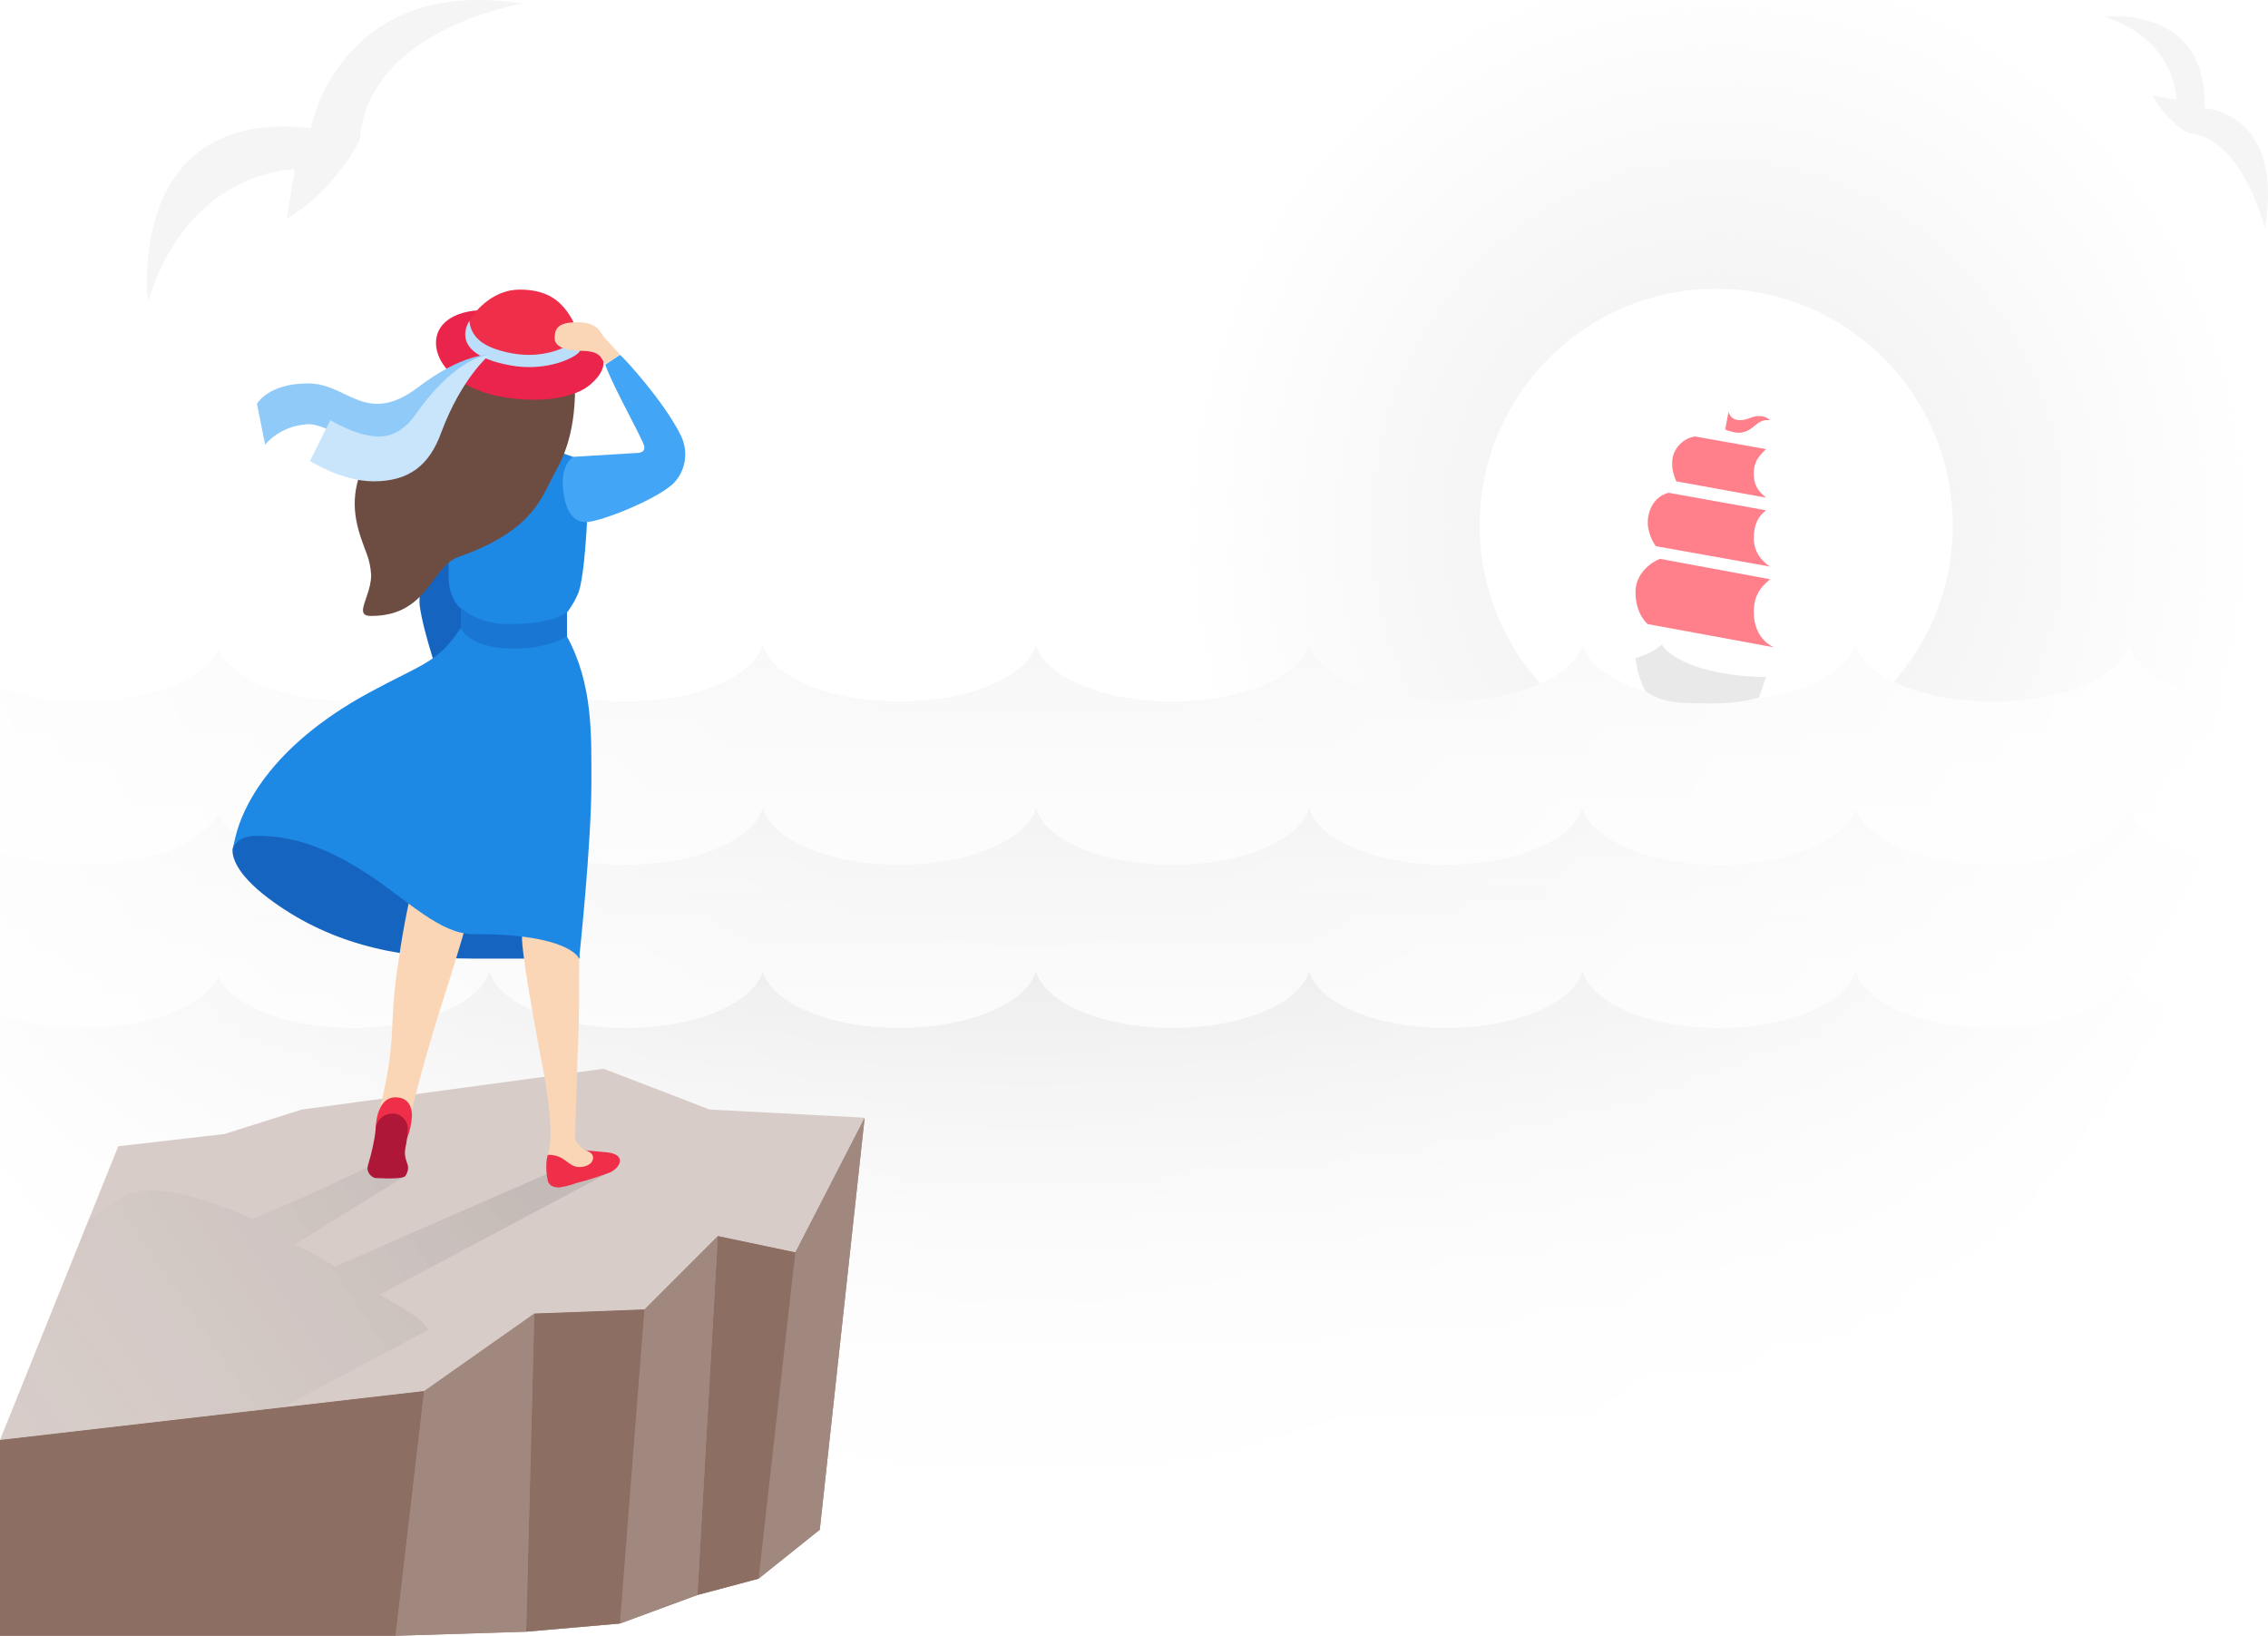 <?xml version="1.0" encoding="UTF-8" standalone="no"?>
<!-- Generator: Adobe Illustrator 22.1.0, SVG Export Plug-In . SVG Version: 6.00 Build 0)  -->

<svg
   xmlns:dc="http://purl.org/dc/elements/1.1/"
   xmlns:cc="http://creativecommons.org/ns#"
   xmlns:rdf="http://www.w3.org/1999/02/22-rdf-syntax-ns#"
   xmlns:svg="http://www.w3.org/2000/svg"
   xmlns="http://www.w3.org/2000/svg"
   xmlns:sodipodi="http://sodipodi.sourceforge.net/DTD/sodipodi-0.dtd"
   xmlns:inkscape="http://www.inkscape.org/namespaces/inkscape"
   version="1.1"
   id="Layer_1"
   x="0px"
   y="0px"
   viewBox="0 0 556.083 400.992"
   xml:space="preserve"
   sodipodi:docname="403.svg"
   width="556.083"
   height="400.992"
   inkscape:version="0.92.4 (5da689c313, 2019-01-14)"><defs
   id="defs137" /><sodipodi:namedview
   pagecolor="#ffffff"
   bordercolor="#666666"
   borderopacity="1"
   objecttolerance="10"
   gridtolerance="10"
   guidetolerance="10"
   inkscape:pageopacity="0"
   inkscape:pageshadow="2"
   inkscape:window-width="1920"
   inkscape:window-height="1017"
   id="namedview135"
   showgrid="false"
   fit-margin-top="0"
   fit-margin-left="0"
   fit-margin-right="0"
   fit-margin-bottom="0"
   inkscape:zoom="0.55625733"
   inkscape:cx="369.18607"
   inkscape:cy="-32.035991"
   inkscape:window-x="-8"
   inkscape:window-y="-8"
   inkscape:window-maximized="1"
   inkscape:current-layer="Layer_1" />

<rect
   width="800"
   height="600"
   style="fill:#ffffff"
   id="rect2"
   x="-137"
   y="-101.008" />
<g
   id="g13"
   transform="translate(-137,-101.008)">
	
		<radialGradient
   id="SVGID_1_"
   cx="-2744.817"
   cy="370.357"
   r="297.96"
   gradientTransform="matrix(0.443,0,0,-0.469,1774.228,403.772)"
   gradientUnits="userSpaceOnUse">
		<stop
   offset="0"
   style="stop-color:#EEEEEE"
   id="stop4" />
		<stop
   offset="1"
   style="stop-color:#EEEEEE;stop-opacity:0"
   id="stop6" />
	</radialGradient>
	<circle
   cx="558"
   cy="230"
   style="fill:url(#SVGID_1_)"
   id="ellipse9"
   r="168" />
	<circle
   cx="557.8"
   cy="229.8"
   r="58"
   style="fill:#ffffff"
   id="circle11" />
</g>
<g
   id="g51"
   transform="translate(-137,-101.008)">
	<path
   d="M 698.7,272.7 V 418.8 H 90.5 V 273 c 17.2,0 31.3,-6.1 33.5,-13.9 2.2,7.8 16.3,13.9 33.5,13.9 16.2,0 29.7,-5.4 33,-12.6 3.3,7.2 16.8,12.6 33,12.6 17.2,0 31.3,-6.1 33.5,-13.9 2.2,7.8 16.3,13.9 33.5,13.9 17.2,0 31.3,-6.1 33.5,-13.9 2.2,7.8 16.3,13.9 33.5,13.9 17.2,0 31.3,-6.1 33.5,-13.9 2.2,7.8 16.3,13.9 33.5,13.9 17.2,0 31.3,-6.1 33.5,-13.9 2.2,7.8 16.3,13.9 33.5,13.9 17.2,0 31.3,-6.1 33.5,-13.9 2.2,7.8 16.3,13.9 33.5,13.9 17.2,0 31.3,-6.1 33.5,-13.9 2.2,7.8 16.3,13.9 33.5,13.9 17.2,0 31.3,-6.1 33.5,-13.9 2.2,7.8 16.3,13.9 33.5,13.9 2.1,0 4.2,-0.1 6.2,-0.3 z"
   style="fill:#ffffff"
   id="path15"
   inkscape:connector-curvature="0" />
	
		<linearGradient
   id="SVGID_2_"
   gradientUnits="userSpaceOnUse"
   x1="394.6"
   y1="181.2"
   x2="394.6"
   y2="340.9"
   gradientTransform="matrix(1,0,0,-1,0,600)">
		<stop
   offset="0"
   style="stop-color:#FFFFFF;stop-opacity:0"
   id="stop17" />
		<stop
   offset="1"
   style="stop-color:#F5F5F5"
   id="stop19" />
	</linearGradient>
	<path
   d="M 698.7,272.7 V 418.8 H 90.5 V 273 c 17.2,0 31.3,-6.1 33.5,-13.9 2.2,7.8 16.3,13.9 33.5,13.9 16.2,0 29.7,-5.4 33,-12.6 3.3,7.2 16.8,12.6 33,12.6 17.2,0 31.3,-6.1 33.5,-13.9 2.2,7.8 16.3,13.9 33.5,13.9 17.2,0 31.3,-6.1 33.5,-13.9 2.2,7.8 16.3,13.9 33.5,13.9 17.2,0 31.3,-6.1 33.5,-13.9 2.2,7.8 16.3,13.9 33.5,13.9 17.2,0 31.3,-6.1 33.5,-13.9 2.2,7.8 16.3,13.9 33.5,13.9 17.2,0 31.3,-6.1 33.5,-13.9 2.2,7.8 16.3,13.9 33.5,13.9 17.2,0 31.3,-6.1 33.5,-13.9 2.2,7.8 16.3,13.9 33.5,13.9 17.2,0 31.3,-6.1 33.5,-13.9 2.2,7.8 16.3,13.9 33.5,13.9 2.1,0 4.2,-0.1 6.2,-0.3 z"
   style="fill:url(#SVGID_2_)"
   id="path22"
   inkscape:connector-curvature="0" />
	
		<linearGradient
   id="SVGID_3_"
   gradientUnits="userSpaceOnUse"
   x1="394.6"
   y1="141.2"
   x2="394.6"
   y2="300.9"
   gradientTransform="matrix(1,0,0,-1,0,600)">
		<stop
   offset="0"
   style="stop-color:#FFFFFF;stop-opacity:0"
   id="stop24" />
		<stop
   offset="0.68"
   style="stop-color:#F5F5F5;stop-opacity:0.68"
   id="stop26" />
		<stop
   offset="1"
   style="stop-color:#EEEEEE"
   id="stop28" />
	</linearGradient>
	<path
   d="M 698.7,312.7 V 458.8 H 90.5 V 313 c 17.2,0 31.3,-6.1 33.5,-13.9 2.2,7.8 16.3,13.9 33.5,13.9 16.2,0 29.7,-5.4 33,-12.6 3.3,7.2 16.8,12.6 33,12.6 17.2,0 31.3,-6.1 33.5,-13.9 2.2,7.8 16.3,13.9 33.5,13.9 17.2,0 31.3,-6.1 33.5,-13.9 2.2,7.8 16.3,13.9 33.5,13.9 17.2,0 31.3,-6.1 33.5,-13.9 2.2,7.8 16.3,13.9 33.5,13.9 17.2,0 31.3,-6.1 33.5,-13.9 2.2,7.8 16.3,13.9 33.5,13.9 17.2,0 31.3,-6.1 33.5,-13.9 2.2,7.8 16.3,13.9 33.5,13.9 17.2,0 31.3,-6.1 33.5,-13.9 2.2,7.8 16.3,13.9 33.5,13.9 17.2,0 31.3,-6.1 33.5,-13.9 2.2,7.8 16.3,13.9 33.5,13.9 2.1,0 4.2,-0.1 6.2,-0.3 z"
   style="fill:url(#SVGID_3_)"
   id="path31"
   inkscape:connector-curvature="0" />
	
		<linearGradient
   id="SVGID_4_"
   gradientUnits="userSpaceOnUse"
   x1="394.6"
   y1="101.2"
   x2="394.6"
   y2="260.9"
   gradientTransform="matrix(1,0,0,-1,0,600)">
		<stop
   offset="0"
   style="stop-color:#FFFFFF;stop-opacity:0"
   id="stop33" />
		<stop
   offset="0.429"
   style="stop-color:#F5F5F5;stop-opacity:0.429"
   id="stop35" />
		<stop
   offset="1"
   style="stop-color:#E0E0E0"
   id="stop37" />
	</linearGradient>
	<path
   d="M 698.7,352.7 V 498.8 H 90.5 V 353 c 17.2,0 31.3,-6.1 33.5,-13.9 2.2,7.8 16.3,13.9 33.5,13.9 16.2,0 29.7,-5.4 33,-12.6 3.3,7.2 16.8,12.6 33,12.6 17.2,0 31.3,-6.1 33.5,-13.9 2.2,7.8 16.3,13.9 33.5,13.9 17.2,0 31.3,-6.1 33.5,-13.9 2.2,7.8 16.3,13.9 33.5,13.9 17.2,0 31.3,-6.1 33.5,-13.9 2.2,7.8 16.3,13.9 33.5,13.9 17.2,0 31.3,-6.1 33.5,-13.9 2.2,7.8 16.3,13.9 33.5,13.9 17.2,0 31.3,-6.1 33.5,-13.9 2.2,7.8 16.3,13.9 33.5,13.9 17.2,0 31.3,-6.1 33.5,-13.9 2.2,7.8 16.3,13.9 33.5,13.9 17.2,0 31.3,-6.1 33.5,-13.9 2.2,7.8 16.3,13.9 33.5,13.9 2.1,0 4.2,-0.1 6.2,-0.3 z"
   style="fill:url(#SVGID_4_)"
   id="path40"
   inkscape:connector-curvature="0" />
	
		<radialGradient
   id="SVGID_5_"
   cx="389.477"
   cy="460.78"
   r="328.29"
   gradientTransform="matrix(1,-0.003,-0.004,-1.276,1.698,728.343)"
   gradientUnits="userSpaceOnUse">
		<stop
   offset="8.940305e-02"
   style="stop-color:#FFFFFF;stop-opacity:0"
   id="stop42" />
		<stop
   offset="0.871"
   style="stop-color:#FFFFFF;stop-opacity:0.859"
   id="stop44" />
		<stop
   offset="1"
   style="stop-color:#FFFFFF"
   id="stop46" />
	</radialGradient>
	<path
   d="m 692.5,273 c -17.2,0 -31.3,-6.1 -33.5,-13.9 -2.2,7.8 -16.3,13.9 -33.5,13.9 -17.2,0 -31.3,-6.1 -33.5,-13.9 -2.2,7.8 -16.3,13.9 -33.5,13.9 -17.2,0 -31.3,-6.1 -33.5,-13.9 -2.2,7.8 -16.3,13.9 -33.5,13.9 -17.2,0 -31.3,-6.1 -33.5,-13.9 -2.2,7.8 -16.3,13.9 -33.5,13.9 -17.2,0 -31.3,-6.1 -33.5,-13.9 -2.2,7.8 -16.3,13.9 -33.5,13.9 -17.2,0 -31.3,-6.1 -33.5,-13.9 -2.2,7.8 -16.3,13.9 -33.5,13.9 -17.2,0 -31.3,-6.1 -33.5,-13.9 -2.2,7.8 -16.3,13.9 -33.5,13.9 -16.2,0 -29.7,-5.4 -33,-12.6 -3.3,7.2 -16.8,12.6 -33,12.6 -17.2,0 -31.3,-6.1 -33.5,-13.9 C 121.8,267 17.2,273 0,273 V 498.9 H 800 V 272.7 c 0,0 -105.4,0.3 -107.5,0.3 z"
   style="fill:url(#SVGID_5_)"
   id="path49"
   inkscape:connector-curvature="0" />
</g>
<g
   id="g57"
   transform="translate(-137,-101.008)">
	<path
   d="m 173.3,175 c 0,0 -6,-47.7 39.9,-42.6 0,0 7,-37.6 51.9,-30.5 0,0 -37.9,6.1 -39.9,33.5 0,0 -6,12.2 -17.9,19.3 l 2,-12.2 c -0.1,0 -26.1,0 -36,32.5 z"
   style="fill:#f5f5f5"
   id="path53"
   inkscape:connector-curvature="0" />
	<path
   d="m 653,105.1 c 0,0 25.4,-3.1 24.5,22.4 0,0 19.7,1 14.8,29.5 0,0 -5.3,-22.2 -18.7,-23.4 0,0 -5,-2.3 -8.9,-9.2 l 5.9,1 c 0,0.1 0.2,-14.5 -17.6,-20.3 z"
   style="fill:#f5f5f5"
   id="path55"
   inkscape:connector-curvature="0" />
</g>
<g
   id="g69"
   transform="translate(-137,-101.008)">
	<path
   d="m 538,262.3 c 2.4,-0.6 4.6,-1.7 6.5,-3.3 1,2.3 8.3,7.7 25.5,8 l -1.7,5 c -6.3,1.8 -12.4,1.5 -18.9,1.3 -3.2,-0.2 -6.4,-1 -9,-2.9 -1.3,-2.5 -2.1,-5.4 -2.4,-8.1 z"
   style="fill:#e9e9e9"
   id="path59"
   inkscape:connector-curvature="0" />
	<path
   d="m 560,206.3 0.8,-4.3 c 0.5,1.3 1.3,2 2.8,2 1.9,0 3,-1 4.4,-1 1.6,0 2.1,0.3 3,1 -1.8,-0.1 -2.4,0.2 -4.3,1.8 -0.6,0.5 -1.9,1.3 -3.4,1.3 -1.8,-0.1 -3.3,-0.8 -3.3,-0.8 z"
   style="fill:#ff808b"
   id="path61"
   inkscape:connector-curvature="0" />
	<path
   d="m 552.6,208 c -3.3,0.5 -5.8,3.5 -5.6,6.8 0,1.4 0.4,2.9 1,4.2 l 22,4 c -1.6,-1.4 -3,-2.6 -3,-6 0,-3 1.5,-4.4 3,-5.9 z"
   style="fill:#ff808b"
   id="path63"
   inkscape:connector-curvature="0" />
	<path
   d="m 543,234.9 c -1,-1.3 -2,-3.7 -2,-5.8 0,-2.6 1.3,-6.3 5.1,-7.3 l 23.9,4.3 c -1.9,1.5 -3,3.4 -3,6.9 0,2.9 1.6,5.4 4,6.9 z"
   style="fill:#ff808b"
   id="path65"
   inkscape:connector-curvature="0" />
	<path
   d="m 544,238 c -3.4,1.4 -6,4.5 -6,8.1 0,5.6 3,7.9 3,7.9 l 31,5.7 c 0,0 -5,-1.8 -5,-8.7 0,-4.4 2.1,-6.4 4,-8 z"
   style="fill:#ff808b"
   id="path67"
   inkscape:connector-curvature="0" />
</g>
<g
   id="g87"
   transform="translate(-137,-101.008)">
	<polygon
   points="323,488 323,488 308,492 308,492 289,499 266,501 234,502 234,502 137,502 137,454 241,442 268,423 295,422 313,404 332,408 349,375 338,476 "
   style="fill:#a1887f"
   id="polygon71" />
	<polygon
   points="211,373 285,363 311,373 349,375 332,408 313,404 295,422 268,423 241,442 137,454 166,382 192,379 "
   style="fill:#d7ccc8"
   id="polygon73" />
	<polygon
   points="323,488 332,408 349,375 338,476 "
   style="fill:#a1887f"
   id="polygon75" />
	<polygon
   points="308,492 313,404 332,408 323,488 "
   style="fill:#8d6e63"
   id="polygon77" />
	<polygon
   points="137,454 241,442 234,502 137,502 "
   style="fill:#8d6e63"
   id="polygon79" />
	<polygon
   points="289,499 295,422 313,404 308,492 "
   style="fill:#a1887f"
   id="polygon81" />
	<polygon
   points="266,501 268,423 295,422 289,499 "
   style="fill:#8d6e63"
   id="polygon83" />
	<polygon
   points="234,502 241,442 268,423 266,501 "
   style="fill:#a1887f"
   id="polygon85" />
</g>
<g
   id="g132"
   transform="translate(-137,-101.008)">
	<path
   d="m 246.6,273 5.3,-0.1 c -0.4,-7.9 -0.4,-15.8 0,-23.6 l 3,-18.6 -3.4,-16.6 -9,12.3 c -2.5,18.4 -2.8,21.1 -2.6,23 0.8,6.4 5,18.6 6.7,23.6 z"
   style="fill:#1565c0"
   id="path89"
   inkscape:connector-curvature="0" />
	<path
   d="m 194,309.4 c 0,1.5 0.6,5.6 8.8,11.8 14.1,10.6 30.4,14.8 50.3,14.8 h 26 c -0.4,-7.2 -15,-14 -32.1,-23.4 -45.5,-24.9 -53,-5.1 -53,-3.2 z"
   style="fill:#1565c0"
   id="path91"
   inkscape:connector-curvature="0" />
	<path
   d="m 252,325 -13.9,-6.8 c 0,0 -2.4,10.7 -3.3,17.9 -0.9,5.3 -1.4,10.6 -1.6,16 -0.2,7.2 -1.4,14.4 -3.3,21.4 -0.3,1.2 7.5,2.8 7.7,1.4 0.8,-3.9 3.6,-14.6 7.1,-25.8 5.8,-18 7.3,-24.1 7.3,-24.1 z"
   style="fill:#fad6b7"
   id="path93"
   inkscape:connector-curvature="0" />
	<path
   d="m 246,228.2 c 0.7,4.6 1.1,9.3 1,14 -0.1,5.6 3,8 3,8 v 5 c 8.4,7.1 26,2.1 26,2.1 v -6.1 c 1.2,-1.6 2.2,-3.3 2.9,-5.1 1,-3 1.7,-10.4 2.1,-18.5 0.1,-2.6 -2.9,-1 -3.7,-6.3 -0.8,-5.3 0.7,-8.1 0.7,-8.1 l -6.6,-2.4 -11.3,-4.9 z"
   style="fill:#1e88e5"
   id="path95"
   inkscape:connector-curvature="0" />
	<path
   d="m 269.1,357.6 c -4.6,-24.7 -4.1,-27 -4.1,-27 11.4,-5 14,5.4 14,5.4 v 5 c 0,0 0,8 -0.1,11.3 -0.4,9.7 -0.9,26.7 -0.9,27.7 0,1 1.7,2.6 2.5,3 2.2,1.1 4.1,-1 1.7,4.7 -3.6,-0.6 -7.3,0 -10.5,1.7 -0.3,-1.3 -0.4,-2.6 -0.4,-3.9 0,-0.8 0,-1.6 0.3,-2.4 1.4,-6.4 -1.4,-19.8 -2.5,-25.5 z"
   style="fill:#fad6b7"
   id="path97"
   inkscape:connector-curvature="0" />
	<path
   d="m 250,254.9 c -5.7,8.6 -9,8.6 -22.5,15.9 -25,13.6 -31.2,29 -32.7,35.1 -0.4,1.5 -0.8,3.7 -0.8,3.7 0.3,-1.6 1.6,-3.7 6,-3.7 8.3,0 16.5,2.4 27.5,9.6 9.5,6.3 17.5,14.5 25.5,14.5 23.8,-0.1 26,6 26,6 0,0 3,-28 3,-43 0,-12 0.4,-24.2 -6,-36 -2.1,-3.9 -7.7,0 -12.6,-0.2 -5.2,-0.3 -11.4,-4.7 -13.4,-1.9 z"
   style="fill:#1e88e5"
   id="path99"
   inkscape:connector-curvature="0" />
	<path
   d="m 250,250 v 5 c 0,0 2,5 13,5 8.7,0 13,-3 13,-3 v -6 c 0,0 -2.5,3 -14.4,3 -7.6,0 -11.6,-4 -11.6,-4 z"
   style="fill:#1976d2"
   id="path101"
   inkscape:connector-curvature="0" />
	<path
   d="m 303.8,207.5 c -4,-8 -13.6,-18.6 -14.8,-19.5 l -3.6,2.4 c 2.1,5.9 9.6,18.9 9.6,20.2 0,1.3 -0.9,1.2 -1.2,1.4 l -16.2,1 c 0,0 -4.2,2.2 -2,11 1,4 3.3,5 5,5 3.7,0 18.5,-6 21.9,-9.9 2.8,-3.2 3.3,-7.8 1.3,-11.6 z"
   style="fill:#42a5f5"
   id="path103"
   inkscape:connector-curvature="0" />
	<path
   d="m 277.6,186.4 -17.2,-2.7 c -6.9,0.2 -12.9,4.8 -14.9,11.4 -2.8,8.4 -2.5,9.9 -8.1,12.5 -5.6,2.6 -10.4,4.1 -12.4,10.4 -2.5,7.8 0.1,13.9 2,19 0.6,1.6 0.9,3.3 1,5 0,3.5 -2,6.8 -2,8.6 0,1 0.6,1.4 2,1.4 14,0 14.6,-12.1 21.5,-14.5 18.5,-6.5 20.3,-14.8 23.5,-20.5 1.7,-3.1 5,-9 5,-21 0.1,-3.2 -0.1,-6.4 -0.4,-9.6 z"
   style="fill:#6d4c41"
   id="path105"
   inkscape:connector-curvature="0" />
	<path
   d="m 284.5,188.1 c 0,0 2.2,3 -2.8,7.2 -2.9,2.5 -8.3,3.7 -13.4,3.7 -17.2,0 -24.4,-8 -24.4,-13.9 0,-5.9 6.5,-8.9 15.3,-7.9 l 23.1,8.4 z"
   style="fill:#ea244a"
   id="path107"
   inkscape:connector-curvature="0" />
	<path
   d="m 276,177.3 c -1.9,-2.5 -4.8,-5.3 -11.6,-5.3 -6.3,0 -10.8,4.9 -12.6,8 -0.5,0.9 -4.1,7.5 8.9,10.3 10,2.2 17.5,-1.8 18.3,-3.2 0.8,-1.4 -0.3,-6.1 -3,-9.8 z"
   style="fill:#ef2e4a"
   id="path109"
   inkscape:connector-curvature="0" />
	<path
   d="m 229.1,378 c 0,0 -0.1,-8 4.9,-8 4.3,0 4,4.5 4,4.6 -0.1,1.9 -0.5,3.7 -1.2,5.5 z"
   style="fill:#ef2e4a"
   id="path111"
   inkscape:connector-curvature="0" />
	<path
   d="m 276.9,183.5 c -0.5,0.7 -0.7,1.3 -0.6,2.1 -1.2,0.8 -4.7,2.4 -9.6,2.4 -1.7,0 -3.5,-0.2 -5.3,-0.6 -3,-0.7 -4.8,-1.5 -5.8,-2.2 -0.2,-0.1 -3.2,-1.8 -3.5,-5.5 -0.1,0.1 -0.1,0.2 -0.2,0.3 -0.5,0.9 -4.1,7.5 8.9,10.3 2.1,0.5 4.1,0.7 5.9,0.7 6.9,0 11.7,-2.7 12.4,-3.8 0.2,-0.4 0.3,-0.9 0.3,-1.6 0,-0.4 0.8,-1.1 2,-1.9 -1.6,0.1 -3.1,0 -4.5,-0.2 z"
   style="fill:#bbdefb"
   id="path113"
   inkscape:connector-curvature="0" />
	<path
   d="m 285.4,184 c -1.3,-1.3 -1.5,-4 -6.9,-4 -5.1,0 -5.5,1.9 -5.5,4 0,2.1 3.1,3 6,3 3.2,0 4.3,0.5 5.2,1.4 0.4,0.6 0.8,1.3 1.2,1.9 1.2,-0.8 3.6,-2.4 3.6,-2.4 0,0 -2.9,-3.2 -3.6,-3.9 z"
   style="fill:#fad6b7"
   id="path115"
   inkscape:connector-curvature="0" />
	<path
   d="m 257,188 c 0,0 -6.5,-0.5 -17.7,8.1 -3.9,2.9 -7,3.9 -9.8,3.9 -6.2,0 -10.1,-5 -17,-5 -9.8,0 -12.5,5 -12.5,5 l 2,10 c 2.7,-3.1 6.7,-4.9 10.8,-5 3.9,0 11,5.3 18.6,4.6 3.9,-0.4 5.9,-5.3 11.2,-10.3 4.5,-4.1 9.3,-7.9 14.4,-11.3 z"
   style="fill:#90caf9"
   id="path117"
   inkscape:connector-curvature="0" />
	<path
   d="m 257,188 c 0,0 -7.8,0 -18.1,14.6 -2.7,3.9 -5.9,5.4 -8.9,5.4 -5.4,0.1 -12,-4 -12,-4 l -5,10 c 0,0 7.8,5 15.6,5 8.8,0 13.7,-4 16.6,-12 5,-13.4 11.8,-19 11.8,-19 z"
   style="fill:#c9e5fc"
   id="path119"
   inkscape:connector-curvature="0" />
	
		<linearGradient
   id="SVGID_6_"
   gradientUnits="userSpaceOnUse"
   x1="108.322"
   y1="1386.747"
   x2="253.39"
   y2="1290.112"
   gradientTransform="translate(0,-912)">
		<stop
   offset="0"
   style="stop-color:#FFFFFF;stop-opacity:0"
   id="stop121" />
		<stop
   offset="1"
   style="stop-color:#1D1D1B;stop-opacity:0.1"
   id="stop123" />
	</linearGradient>
	<path
   d="m 227.3,387 8.9,2.4 -27,16.7 c 3,1.1 9.9,5.4 9.9,5.4 l 52.2,-22.8 15.5,-0.5 -56.8,30.2 c 0,0 11.1,5.7 12,8.6 l -35.7,19 -69.3,8 21.7,-54 c 3.3,-2.3 6.6,-4.6 8.6,-5.7 9.2,-5.3 31.5,5.5 31.5,5.5 0,0 12.8,-5 28.5,-12.8 z"
   style="fill:url(#SVGID_6_)"
   id="path126"
   inkscape:connector-curvature="0" />
	<path
   d="m 229.1,377.9 c 0.1,-2.2 1.9,-3.9 4.1,-3.9 2,-0.1 3.7,1.6 3.8,3.6 0,0.1 0,0.3 0,0.4 -0.1,1.5 -0.3,3 -0.6,4.4 -0.4,2.1 0.3,3.2 0.6,4.3 0.2,0.9 -0.1,1.8 -0.6,2.6 -0.6,0.6 -3.2,0.7 -7.3,0.5 -1.1,-0.2 -1.9,-1.2 -2,-2.3 0,-0.4 0.1,-0.8 0.2,-1.1 0.8,-2.7 1.5,-5.6 1.8,-8.5 z"
   style="fill:#af1738"
   id="path128"
   inkscape:connector-curvature="0" />
	<path
   d="m 285.9,383.5 -5.3,-0.5 c 0,0 3,0.8 1.3,3.1 -0.8,0.7 -1.8,1 -2.9,1 -2.9,-0.1 -3.3,-3 -7.6,-3 -0.3,0 -0.8,3.3 -0.1,6.3 0.2,1 1.1,1.7 2.8,1.7 1.5,-0.2 2.9,-0.6 4.3,-1.1 2.8,-0.7 5.5,-1.6 8.2,-2.6 2.7,-1.3 3.9,-4.4 -0.7,-4.9 z"
   style="fill:#ef2e4a"
   id="path130"
   inkscape:connector-curvature="0" />
</g>
</svg>